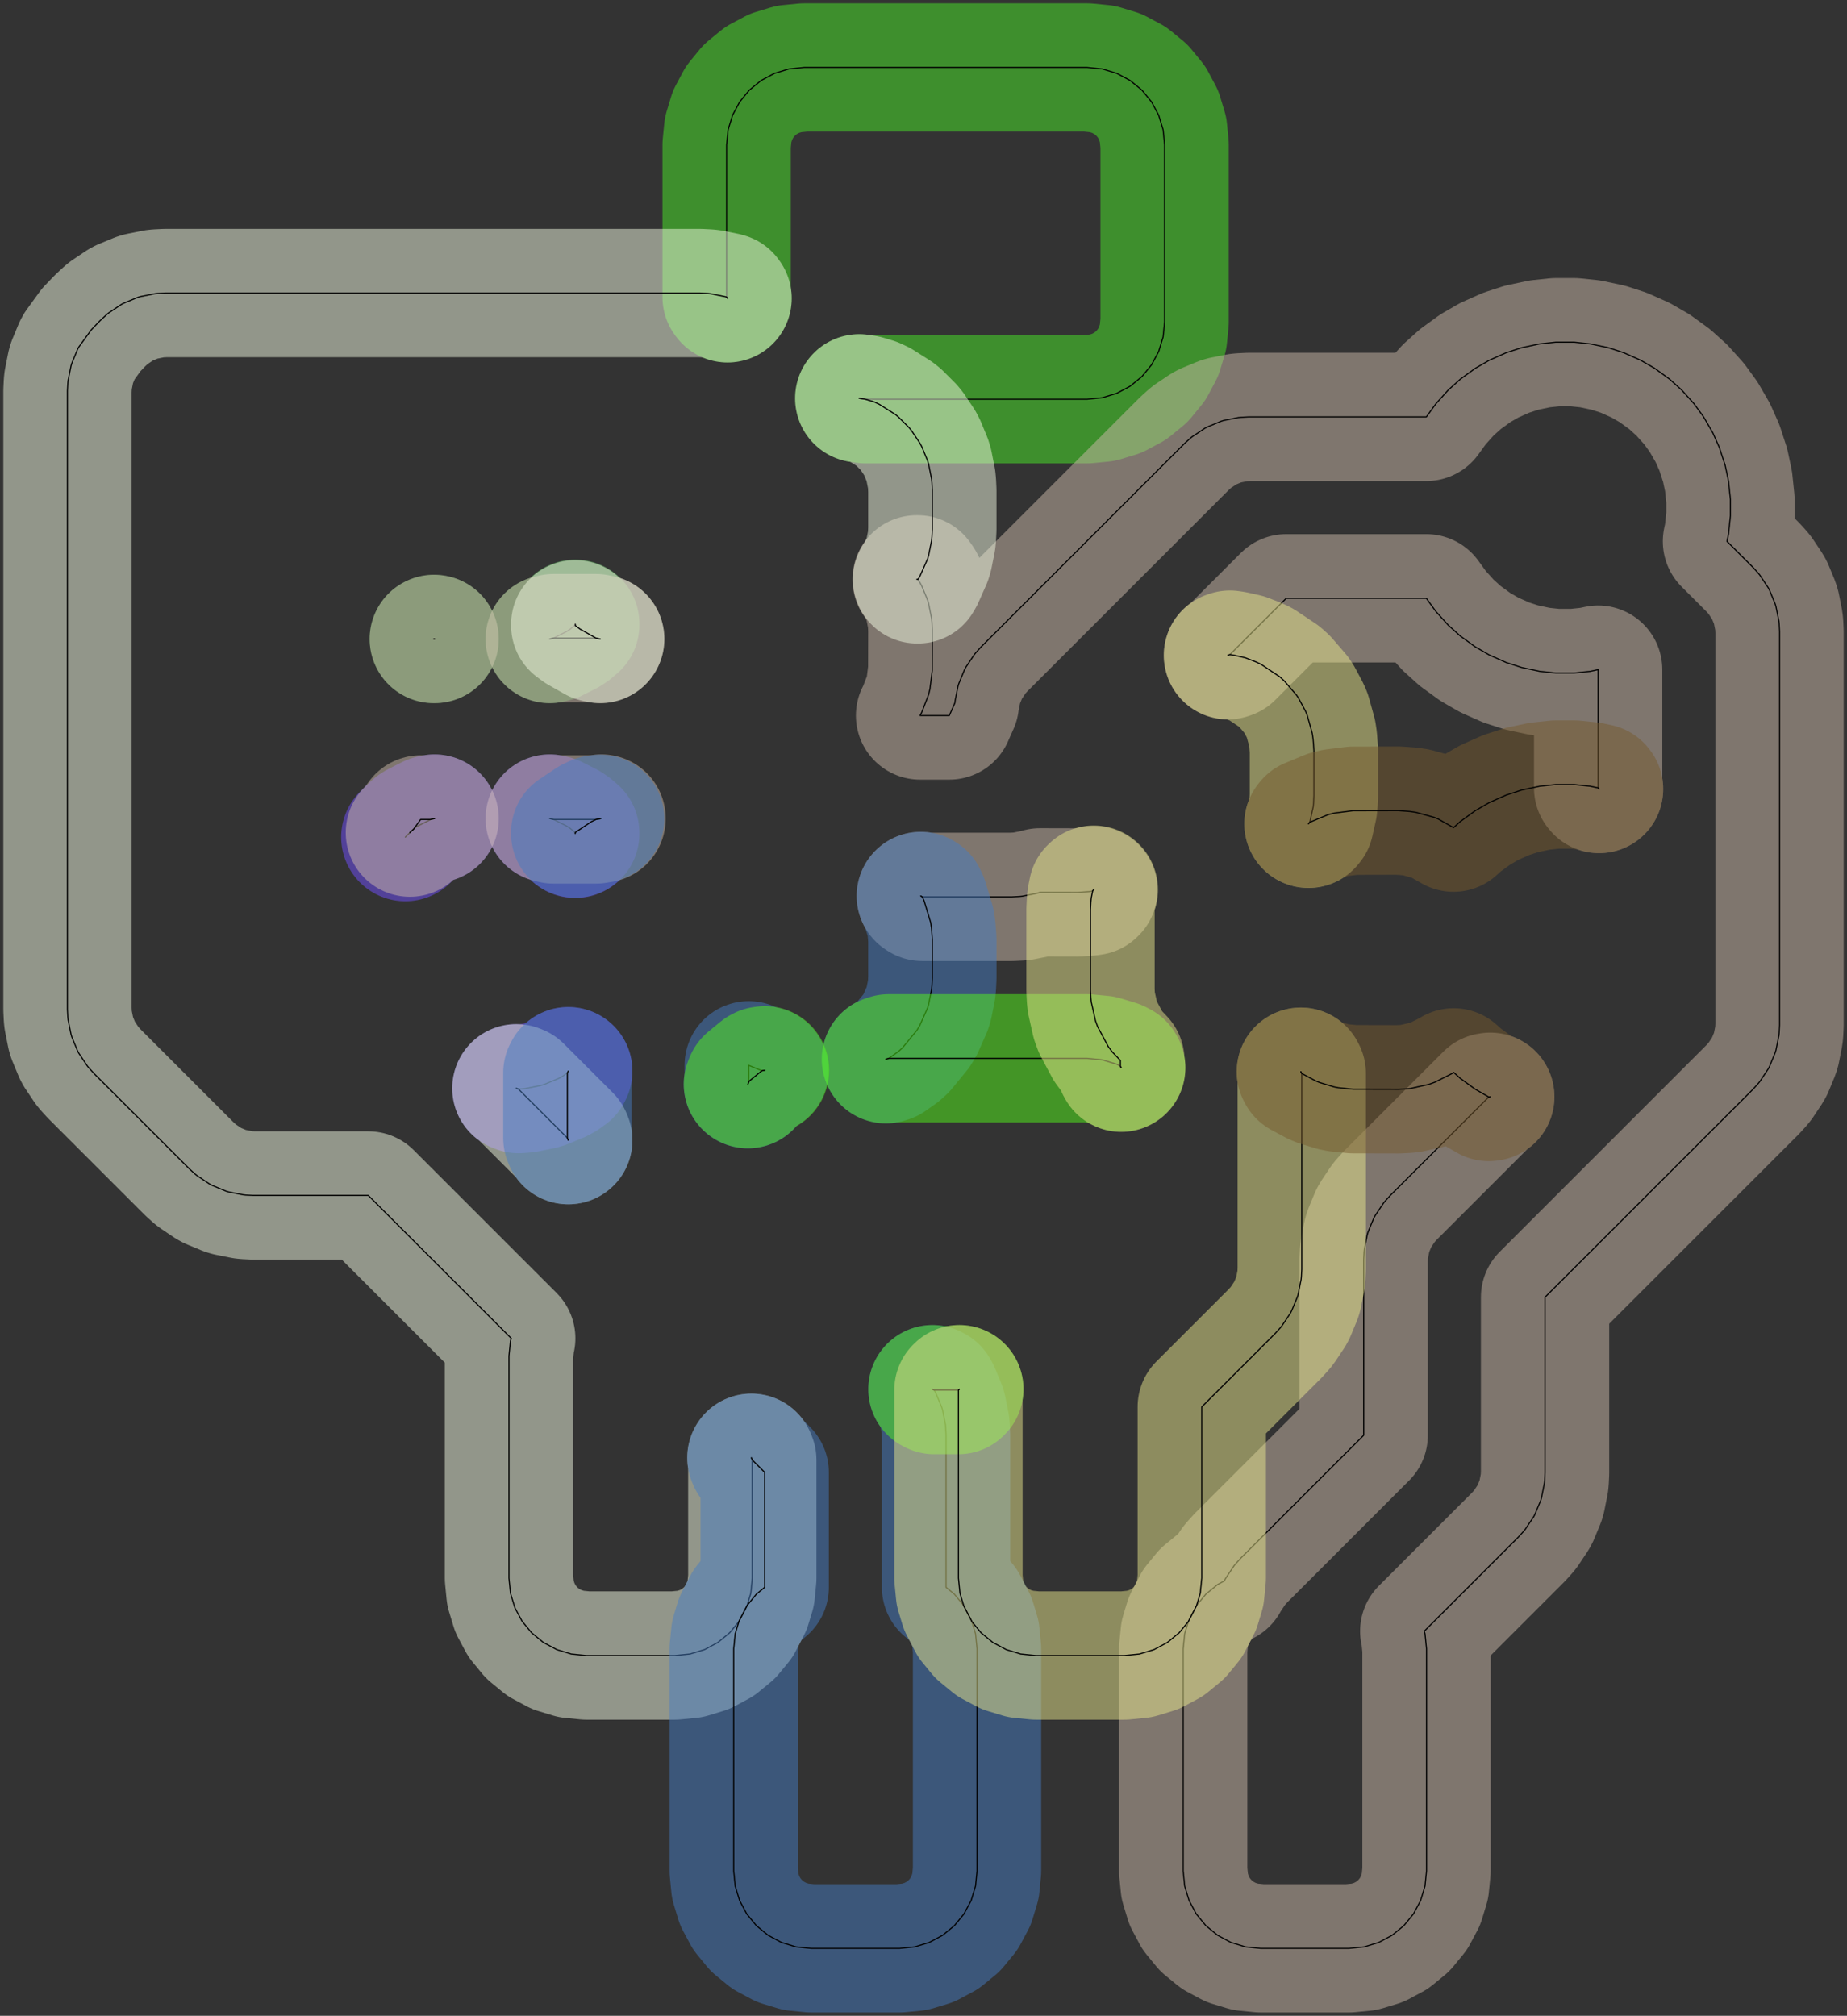 <?xml version="1.0" standalone="no"?>
<!DOCTYPE svg PUBLIC "-//W3C//DTD SVG 1.1//EN"
"http://www.w3.org/Graphics/SVG/1.1/DTD/svg11.dtd">
<!-- original:
<svg width="78.8976" height="86.1165" viewBox="0 0 1643.7 1794.09" version="1.1"
-->
<svg width="7889.76" height="8611.65" viewBox="0 0 1643.7 1794.09" version="1.1"
xmlns="http://www.w3.org/2000/svg"
xmlns:xlink="http://www.w3.org/1999/xlink">
<rect x="0" y="0" width="1643.7" height="1794.09" fill="#333333" stroke="none"/>
<polyline points="386.028,568.729 386.254,568.627 386.76,568.715" style="stroke:rgb(103,198,105);stroke-width:114.173;fill:none;stroke-opacity:0.5;stroke-linecap:round;stroke-linejoin:round;;fill:none"/>
<polyline points="386.028,568.729 386.254,568.627 386.76,568.715" style="stroke:rgb(0,0,0);stroke-width:1px;fill:none;stroke-opacity:1;stroke-linecap:round;stroke-linejoin:round;;fill:none"/>
<polyline points="489.23,568.711 492.584,567.911 504.508,561.909 507.636,559.819 511.932,556.111 511.918,555.077" style="stroke:rgb(103,198,105);stroke-width:114.173;fill:none;stroke-opacity:0.5;stroke-linecap:round;stroke-linejoin:round;;fill:none"/>
<polyline points="489.23,568.711 492.584,567.911 504.508,561.909 507.636,559.819 511.932,556.111 511.918,555.077" style="stroke:rgb(0,0,0);stroke-width:1px;fill:none;stroke-opacity:1;stroke-linecap:round;stroke-linejoin:round;;fill:none"/>
<polyline points="360.708,745.057 365.33,740.497 368.46,737.615 369.426,736.701 371.466,735.337 383.662,729.199 386.766,728.525" style="stroke:rgb(115,81,255);stroke-width:114.173;fill:none;stroke-opacity:0.5;stroke-linecap:round;stroke-linejoin:round;;fill:none"/>
<polyline points="360.708,745.057 365.33,740.497 368.46,737.615 369.426,736.701 371.466,735.337 383.662,729.199 386.766,728.525" style="stroke:rgb(0,0,0);stroke-width:1px;fill:none;stroke-opacity:1;stroke-linecap:round;stroke-linejoin:round;;fill:none"/>
<polyline points="459.53,968.571 461.372,969.281 463.922,969.155 467.666,968.787 480.916,966.155 484.518,965.063 497.014,959.887 500.332,958.113 504.92,954.881 505.72,953.347" style="stroke:rgb(115,81,255);stroke-width:114.173;fill:none;stroke-opacity:0.5;stroke-linecap:round;stroke-linejoin:round;;fill:none"/>
<polyline points="459.53,968.571 461.372,969.281 463.922,969.155 467.666,968.787 480.916,966.155 484.518,965.063 497.014,959.887 500.332,958.113 504.92,954.881 505.72,953.347" style="stroke:rgb(0,0,0);stroke-width:1px;fill:none;stroke-opacity:1;stroke-linecap:round;stroke-linejoin:round;;fill:none"/>
<polyline points="489.22,728.527 492.574,729.327 504.532,735.349 507.66,737.441 511.876,741.079 511.89,742.139" style="stroke:rgb(115,81,255);stroke-width:114.173;fill:none;stroke-opacity:0.5;stroke-linecap:round;stroke-linejoin:round;;fill:none"/>
<polyline points="489.22,728.527 492.574,729.327 504.532,735.349 507.66,737.441 511.876,741.079 511.89,742.139" style="stroke:rgb(0,0,0);stroke-width:1px;fill:none;stroke-opacity:1;stroke-linecap:round;stroke-linejoin:round;;fill:none"/>
<polyline points="647.452,265.507 647.396,265.421 646.654,264.419 646.652,200.275 646.652,128.937 647.976,115.495 651.898,102.571 658.264,90.659 666.832,80.219 677.274,71.649 689.184,65.283 702.11,61.363 715.55,60.039 967.52,60.039 980.96,61.363 993.886,65.283 1005.8,71.649 1016.24,80.219 1024.81,90.659 1031.17,102.571 1035.09,115.495 1036.42,128.937 1036.42,286.417 1035.09,299.857 1031.17,312.783 1024.81,324.693 1016.24,335.135 1005.8,343.703 993.886,350.069 980.96,353.991 977.954,354.287 967.52,355.315 879.704,355.315 770.038,355.315 764.674,354.515" style="stroke:rgb(74,236,41);stroke-width:114.173;fill:none;stroke-opacity:0.5;stroke-linecap:round;stroke-linejoin:round;;fill:none"/>
<polyline points="647.452,265.507 647.396,265.421 646.654,264.419 646.652,200.275 646.652,128.937 647.976,115.495 651.898,102.571 658.264,90.659 666.832,80.219 677.274,71.649 689.184,65.283 702.11,61.363 715.55,60.039 967.52,60.039 980.96,61.363 993.886,65.283 1005.8,71.649 1016.24,80.219 1024.81,90.659 1031.17,102.571 1035.09,115.495 1036.42,128.937 1036.42,286.417 1035.09,299.857 1031.17,312.783 1024.81,324.693 1016.24,335.135 1005.8,343.703 993.886,350.069 980.96,353.991 977.954,354.287 967.52,355.315 879.704,355.315 770.038,355.315 764.674,354.515" style="stroke:rgb(0,0,0);stroke-width:1px;fill:none;stroke-opacity:1;stroke-linecap:round;stroke-linejoin:round;;fill:none"/>
<polyline points="364.764,741.057 365.33,740.497 368.126,737.921 374.352,729.353 374.366,729.329 383.062,729.329 386.748,728.529" style="stroke:rgb(205,186,171);stroke-width:114.173;fill:none;stroke-opacity:0.5;stroke-linecap:round;stroke-linejoin:round;;fill:none"/>
<polyline points="364.764,741.057 365.33,740.497 368.126,737.921 374.352,729.353 374.366,729.329 383.062,729.329 386.748,728.529" style="stroke:rgb(0,0,0);stroke-width:1px;fill:none;stroke-opacity:1;stroke-linecap:round;stroke-linejoin:round;;fill:none"/>
<polyline points="386.068,568.711 386.254,568.627 386.736,568.711" style="stroke:rgb(205,186,171);stroke-width:114.173;fill:none;stroke-opacity:0.5;stroke-linecap:round;stroke-linejoin:round;;fill:none"/>
<polyline points="386.068,568.711 386.254,568.627 386.736,568.711" style="stroke:rgb(0,0,0);stroke-width:1px;fill:none;stroke-opacity:1;stroke-linecap:round;stroke-linejoin:round;;fill:none"/>
<polyline points="489.224,728.529 492.578,729.329 530.488,729.329 531.474,729.107 535.348,728.529" style="stroke:rgb(205,186,171);stroke-width:114.173;fill:none;stroke-opacity:0.5;stroke-linecap:round;stroke-linejoin:round;;fill:none"/>
<polyline points="489.224,728.529 492.578,729.329 530.488,729.329 531.474,729.107 535.348,728.529" style="stroke:rgb(0,0,0);stroke-width:1px;fill:none;stroke-opacity:1;stroke-linecap:round;stroke-linejoin:round;;fill:none"/>
<polyline points="489.226,568.711 492.58,567.911 530.38,567.911 531.09,568.099 534.166,568.711" style="stroke:rgb(205,186,171);stroke-width:114.173;fill:none;stroke-opacity:0.5;stroke-linecap:round;stroke-linejoin:round;;fill:none"/>
<polyline points="489.226,568.711 492.58,567.911 530.38,567.911 531.09,568.099 534.166,568.711" style="stroke:rgb(0,0,0);stroke-width:1px;fill:none;stroke-opacity:1;stroke-linecap:round;stroke-linejoin:round;;fill:none"/>
<polyline points="815.7,515.623 816.674,515.627 818.684,518.479 820.276,521.457 825.448,533.945 826.428,537.177 829.062,550.435 829.392,553.795 829.62,558.549 829.722,560.687 829.64,596.823 827.578,613.401 826.35,618.305 820.276,634.051 818.802,636.809 844.814,636.809 849.7,625.791 849.786,625.647 849.968,623.815 852.602,610.567 853.274,608.353 858.442,595.873 859.534,593.833 867.038,582.601 868.506,580.813 873.048,575.803 1019.73,429.119 1054.15,394.701 1059.16,390.159 1060.95,388.691 1072.18,381.187 1074.22,380.095 1086.7,374.927 1088.91,374.255 1102.16,371.621 1104.47,371.393 1111.22,371.061 1269.33,371.061 1269.35,371.039 1277.81,359.387 1288.83,347.153 1299.53,337.517 1312.85,327.841 1325.32,320.639 1340.36,313.943 1354.06,309.493 1370.16,306.069 1384.49,304.565 1400.95,304.565 1415.27,306.069 1431.37,309.493 1445.07,313.943 1460.11,320.639 1472.58,327.841 1485.9,337.517 1496.6,347.153 1507.62,359.387 1516.09,371.039 1524.32,385.295 1530.17,398.453 1535.26,414.109 1538.26,428.199 1539.98,444.569 1539.98,458.973 1538.26,475.343 1536.88,481.799 1560.02,504.937 1564.56,509.947 1566.03,511.735 1573.53,522.967 1574.63,525.007 1579.79,537.487 1580.47,539.701 1583.1,552.949 1583.33,555.253 1583.66,562.007 1583.66,912.401 1583.33,919.153 1583.1,921.457 1580.47,934.705 1579.79,936.919 1574.63,949.399 1573.53,951.439 1566.03,962.671 1564.56,964.459 1560.02,969.469 1375,1154.49 1375,1310.82 1374.67,1317.58 1374.44,1319.88 1371.8,1333.13 1371.13,1335.34 1365.96,1347.82 1364.87,1349.86 1357.37,1361.09 1355.9,1362.88 1351.36,1367.89 1267.47,1451.78 1268.16,1454.08 1269.49,1467.52 1269.49,1665.16 1268.16,1678.6 1264.24,1691.52 1257.88,1703.43 1249.31,1713.87 1238.87,1722.44 1226.96,1728.81 1214.03,1732.73 1200.59,1734.05 1121.85,1734.05 1108.41,1732.73 1095.48,1728.81 1083.57,1722.44 1073.13,1713.87 1064.56,1703.43 1058.2,1691.52 1054.28,1678.6 1052.95,1665.16 1052.95,1531.09 1052.95,1467.52 1054.28,1454.08 1057.7,1442.8 1065.05,1428.65 1073.13,1418.8 1083.57,1410.23 1089.47,1407.08 1089.54,1406.9 1090.64,1404.86 1098.14,1393.63 1099.61,1391.84 1104.15,1386.83 1148.6,1342.38 1213.58,1277.39 1213.58,1218.25 1213.58,1121.06 1213.91,1114.31 1214.14,1112 1216.77,1098.76 1217.45,1096.54 1222.61,1084.06 1223.71,1082.02 1231.21,1070.79 1232.68,1069 1237.22,1063.99 1238.91,1062.3 1324.87,976.341 1325.48,976.263 1326.22,976.125" style="stroke:rgb(205,186,171);stroke-width:114.173;fill:none;stroke-opacity:0.5;stroke-linecap:round;stroke-linejoin:round;;fill:none"/>
<polyline points="815.7,515.623 816.674,515.627 818.684,518.479 820.276,521.457 825.448,533.945 826.428,537.177 829.062,550.435 829.392,553.795 829.62,558.549 829.722,560.687 829.64,596.823 827.578,613.401 826.35,618.305 820.276,634.051 818.802,636.809 844.814,636.809 849.7,625.791 849.786,625.647 849.968,623.815 852.602,610.567 853.274,608.353 858.442,595.873 859.534,593.833 867.038,582.601 868.506,580.813 873.048,575.803 1019.73,429.119 1054.15,394.701 1059.16,390.159 1060.95,388.691 1072.18,381.187 1074.22,380.095 1086.7,374.927 1088.91,374.255 1102.16,371.621 1104.47,371.393 1111.22,371.061 1269.33,371.061 1269.35,371.039 1277.81,359.387 1288.83,347.153 1299.53,337.517 1312.85,327.841 1325.32,320.639 1340.36,313.943 1354.06,309.493 1370.16,306.069 1384.49,304.565 1400.95,304.565 1415.27,306.069 1431.37,309.493 1445.07,313.943 1460.11,320.639 1472.58,327.841 1485.9,337.517 1496.6,347.153 1507.62,359.387 1516.09,371.039 1524.32,385.295 1530.17,398.453 1535.26,414.109 1538.26,428.199 1539.98,444.569 1539.98,458.973 1538.26,475.343 1536.88,481.799 1560.02,504.937 1564.56,509.947 1566.03,511.735 1573.53,522.967 1574.63,525.007 1579.79,537.487 1580.47,539.701 1583.1,552.949 1583.33,555.253 1583.66,562.007 1583.66,912.401 1583.33,919.153 1583.1,921.457 1580.47,934.705 1579.79,936.919 1574.63,949.399 1573.53,951.439 1566.03,962.671 1564.56,964.459 1560.02,969.469 1375,1154.49 1375,1310.82 1374.67,1317.58 1374.44,1319.88 1371.8,1333.13 1371.13,1335.34 1365.96,1347.82 1364.87,1349.86 1357.37,1361.09 1355.9,1362.88 1351.36,1367.89 1267.47,1451.78 1268.16,1454.08 1269.49,1467.52 1269.49,1665.16 1268.16,1678.6 1264.24,1691.52 1257.88,1703.43 1249.31,1713.87 1238.87,1722.44 1226.96,1728.81 1214.03,1732.73 1200.59,1734.05 1121.85,1734.05 1108.41,1732.73 1095.48,1728.81 1083.57,1722.44 1073.13,1713.87 1064.56,1703.43 1058.2,1691.52 1054.28,1678.6 1052.95,1665.16 1052.95,1531.09 1052.95,1467.52 1054.28,1454.08 1057.7,1442.8 1065.05,1428.65 1073.13,1418.8 1083.57,1410.23 1089.47,1407.08 1089.54,1406.9 1090.64,1404.86 1098.14,1393.63 1099.61,1391.84 1104.15,1386.83 1148.6,1342.38 1213.58,1277.39 1213.58,1218.25 1213.58,1121.06 1213.91,1114.31 1214.14,1112 1216.77,1098.76 1217.45,1096.54 1222.61,1084.06 1223.71,1082.02 1231.21,1070.79 1232.68,1069 1237.22,1063.99 1238.91,1062.3 1324.87,976.341 1325.48,976.263 1326.22,976.125" style="stroke:rgb(0,0,0);stroke-width:1px;fill:none;stroke-opacity:1;stroke-linecap:round;stroke-linejoin:round;;fill:none"/>
<polyline points="819.478,797.427 819.506,797.443 820.742,798.227 889.75,798.227 900.59,798.227 906.208,797.951 907.342,797.895 909.646,797.667 922.894,795.033 925.108,794.361 925.47,794.211 958.99,794.289 969.264,793.543 972.062,793.129 973.05,792.173" style="stroke:rgb(205,186,171);stroke-width:114.173;fill:none;stroke-opacity:0.5;stroke-linecap:round;stroke-linejoin:round;;fill:none"/>
<polyline points="819.478,797.427 819.506,797.443 820.742,798.227 889.75,798.227 900.59,798.227 906.208,797.951 907.342,797.895 909.646,797.667 922.894,795.033 925.108,794.361 925.47,794.211 958.99,794.289 969.264,793.543 972.062,793.129 973.05,792.173" style="stroke:rgb(0,0,0);stroke-width:1px;fill:none;stroke-opacity:1;stroke-linecap:round;stroke-linejoin:round;;fill:none"/>
<polyline points="1092.8,583.201 1093.19,583.055 1094.51,582.619 1144.65,532.479 1180.77,532.479 1269.33,532.479 1269.35,532.501 1277.81,544.155 1288.83,556.387 1299.53,566.025 1312.85,575.701 1325.32,582.903 1340.36,589.599 1354.06,594.049 1370.16,597.471 1384.49,598.977 1400.95,598.977 1415.27,597.471 1422.24,595.989 1422.24,637.715 1422.24,701.253 1423.04,702.241" style="stroke:rgb(205,186,171);stroke-width:114.173;fill:none;stroke-opacity:0.5;stroke-linecap:round;stroke-linejoin:round;;fill:none"/>
<polyline points="1092.8,583.201 1093.19,583.055 1094.51,582.619 1144.65,532.479 1180.77,532.479 1269.33,532.479 1269.35,532.501 1277.81,544.155 1288.83,556.387 1299.53,566.025 1312.85,575.701 1325.32,582.903 1340.36,589.599 1354.06,594.049 1370.16,597.471 1384.49,598.977 1400.95,598.977 1415.27,597.471 1422.24,595.989 1422.24,637.715 1422.24,701.253 1423.04,702.241" style="stroke:rgb(0,0,0);stroke-width:1px;fill:none;stroke-opacity:1;stroke-linecap:round;stroke-linejoin:round;;fill:none"/>
<polyline points="459.532,968.571 461.374,969.281 504.918,1012.83 505.718,1014.76" style="stroke:rgb(242,251,227);stroke-width:114.173;fill:none;stroke-opacity:0.5;stroke-linecap:round;stroke-linejoin:round;;fill:none"/>
<polyline points="459.532,968.571 461.374,969.281 504.918,1012.83 505.718,1014.76" style="stroke:rgb(0,0,0);stroke-width:1px;fill:none;stroke-opacity:1;stroke-linecap:round;stroke-linejoin:round;;fill:none"/>
<polyline points="511.926,555.609 511.938,556.435 511.938,556.693 516.338,559.957 530.376,567.909 531.09,568.099 534.162,568.711" style="stroke:rgb(242,251,227);stroke-width:114.173;fill:none;stroke-opacity:0.5;stroke-linecap:round;stroke-linejoin:round;;fill:none"/>
<polyline points="511.926,555.609 511.938,556.435 511.938,556.693 516.338,559.957 530.376,567.909 531.09,568.099 534.162,568.711" style="stroke:rgb(0,0,0);stroke-width:1px;fill:none;stroke-opacity:1;stroke-linecap:round;stroke-linejoin:round;;fill:none"/>
<polyline points="647.458,265.513 647.396,265.421 646.652,264.417 645.334,264.017 632.086,261.383 629.782,261.155 623.03,260.823 586.102,260.823 147.046,260.823 140.29,261.155 137.986,261.383 124.736,264.019 122.52,264.691 110.04,269.861 107.998,270.953 96.766,278.459 94.976,279.929 88.99,285.467 81.224,293.557 70.16,308.799 69.07,310.841 63.902,323.317 63.23,325.533 60.596,338.777 60.37,341.081 60.038,347.833 60.038,898.385 60.37,905.137 60.598,907.441 63.232,920.689 63.904,922.903 69.072,935.383 70.164,937.423 77.668,948.655 79.136,950.443 83.678,955.453 168.56,1040.33 173.57,1044.88 175.358,1046.34 186.59,1053.85 188.63,1054.94 201.11,1060.11 203.324,1060.78 216.572,1063.41 218.876,1063.64 225.63,1063.97 327.788,1063.97 454.97,1191.16 454.276,1193.45 452.952,1206.89 452.952,1404.53 454.276,1417.97 458.196,1430.89 464.564,1442.8 473.132,1453.24 483.572,1461.81 495.484,1468.18 508.408,1472.1 521.85,1473.42 589.632,1473.42 600.59,1473.42 614.032,1472.1 626.956,1468.18 638.868,1461.81 649.308,1453.24 657.384,1443.4 664.748,1429.23 668.164,1417.97 669.488,1404.53 669.488,1299.37 668.688,1297.44" style="stroke:rgb(242,251,227);stroke-width:114.173;fill:none;stroke-opacity:0.5;stroke-linecap:round;stroke-linejoin:round;;fill:none"/>
<polyline points="647.458,265.513 647.396,265.421 646.652,264.417 645.334,264.017 632.086,261.383 629.782,261.155 623.03,260.823 586.102,260.823 147.046,260.823 140.29,261.155 137.986,261.383 124.736,264.019 122.52,264.691 110.04,269.861 107.998,270.953 96.766,278.459 94.976,279.929 88.99,285.467 81.224,293.557 70.16,308.799 69.07,310.841 63.902,323.317 63.23,325.533 60.596,338.777 60.37,341.081 60.038,347.833 60.038,898.385 60.37,905.137 60.598,907.441 63.232,920.689 63.904,922.903 69.072,935.383 70.164,937.423 77.668,948.655 79.136,950.443 83.678,955.453 168.56,1040.33 173.57,1044.88 175.358,1046.34 186.59,1053.85 188.63,1054.94 201.11,1060.11 203.324,1060.78 216.572,1063.41 218.876,1063.64 225.63,1063.97 327.788,1063.97 454.97,1191.16 454.276,1193.45 452.952,1206.89 452.952,1404.53 454.276,1417.97 458.196,1430.89 464.564,1442.8 473.132,1453.24 483.572,1461.81 495.484,1468.18 508.408,1472.1 521.85,1473.42 589.632,1473.42 600.59,1473.42 614.032,1472.1 626.956,1468.18 638.868,1461.81 649.308,1453.24 657.384,1443.4 664.748,1429.23 668.164,1417.97 669.488,1404.53 669.488,1299.37 668.688,1297.44" style="stroke:rgb(0,0,0);stroke-width:1px;fill:none;stroke-opacity:1;stroke-linecap:round;stroke-linejoin:round;;fill:none"/>
<polyline points="764.67,354.513 770.036,355.313 778.042,357.741 782.612,359.901 796.88,368.933 799.49,371.075 809.04,380.625 811.182,383.235 818.684,394.463 820.276,397.441 825.448,409.929 826.428,413.161 829.062,426.419 829.392,429.779 829.722,436.515 829.722,470.963 829.394,477.693 829.064,481.055 826.424,494.327 825.444,497.557 818.604,512.985 817.02,515.627 816.09,515.623" style="stroke:rgb(242,251,227);stroke-width:114.173;fill:none;stroke-opacity:0.5;stroke-linecap:round;stroke-linejoin:round;;fill:none"/>
<polyline points="764.67,354.513 770.036,355.313 778.042,357.741 782.612,359.901 796.88,368.933 799.49,371.075 809.04,380.625 811.182,383.235 818.684,394.463 820.276,397.441 825.448,409.929 826.428,413.161 829.062,426.419 829.392,429.779 829.722,436.515 829.722,470.963 829.394,477.693 829.064,481.055 826.424,494.327 825.444,497.557 818.604,512.985 817.02,515.627 816.09,515.623" style="stroke:rgb(0,0,0);stroke-width:1px;fill:none;stroke-opacity:1;stroke-linecap:round;stroke-linejoin:round;;fill:none"/>
<polyline points="505.72,1014.76 504.92,1012.83 504.92,954.879 505.72,953.345" style="stroke:rgb(70,124,194);stroke-width:114.173;fill:none;stroke-opacity:0.5;stroke-linecap:round;stroke-linejoin:round;;fill:none"/>
<polyline points="505.72,1014.76 504.92,1012.83 504.92,954.879 505.72,953.345" style="stroke:rgb(0,0,0);stroke-width:1px;fill:none;stroke-opacity:1;stroke-linecap:round;stroke-linejoin:round;;fill:none"/>
<polyline points="511.888,741.895 511.876,740.951 526.29,731.317 530.492,729.327 531.474,729.107 534.09,728.717" style="stroke:rgb(70,124,194);stroke-width:114.173;fill:none;stroke-opacity:0.5;stroke-linecap:round;stroke-linejoin:round;;fill:none"/>
<polyline points="511.888,741.895 511.876,740.951 526.29,731.317 530.492,729.327 531.474,729.107 534.09,728.717" style="stroke:rgb(0,0,0);stroke-width:1px;fill:none;stroke-opacity:1;stroke-linecap:round;stroke-linejoin:round;;fill:none"/>
<polyline points="665.538,964.995 666.338,963.091 666.338,948.139 676.662,952.415 678.276,952.905 680.122,952.647 680.176,952.639" style="stroke:rgb(70,124,194);stroke-width:114.173;fill:none;stroke-opacity:0.5;stroke-linecap:round;stroke-linejoin:round;;fill:none"/>
<polyline points="665.538,964.995 666.338,963.091 666.338,948.139 676.662,952.415 678.276,952.905 680.122,952.647 680.176,952.639" style="stroke:rgb(0,0,0);stroke-width:1px;fill:none;stroke-opacity:1;stroke-linecap:round;stroke-linejoin:round;;fill:none"/>
<polyline points="668.686,1297.44 669.486,1299.37 680.51,1310.4 680.51,1412.74 673.132,1418.8 665.048,1428.65 657.696,1442.8 654.276,1454.08 652.952,1467.52 652.952,1531.09 652.952,1665.16 654.276,1678.6 658.196,1691.52 664.564,1703.43 673.132,1713.87 683.572,1722.44 695.484,1728.81 708.408,1732.73 721.85,1734.05 800.59,1734.05 814.032,1732.73 826.956,1728.81 838.868,1722.44 849.308,1713.87 857.876,1703.43 864.244,1691.52 868.164,1678.6 869.488,1665.16 869.488,1531.09 869.488,1467.52 868.164,1454.08 864.746,1442.81 857.386,1428.64 849.308,1418.8 841.928,1412.74 841.928,1276.97 841.596,1270.21 841.368,1267.91 838.734,1254.66 838.062,1252.45 832.894,1239.97 831.802,1237.93 831.322,1237.21 829.83,1236.41" style="stroke:rgb(70,124,194);stroke-width:114.173;fill:none;stroke-opacity:0.5;stroke-linecap:round;stroke-linejoin:round;;fill:none"/>
<polyline points="668.686,1297.44 669.486,1299.37 680.51,1310.4 680.51,1412.74 673.132,1418.8 665.048,1428.65 657.696,1442.8 654.276,1454.08 652.952,1467.52 652.952,1531.09 652.952,1665.16 654.276,1678.6 658.196,1691.52 664.564,1703.43 673.132,1713.87 683.572,1722.44 695.484,1728.81 708.408,1732.73 721.85,1734.05 800.59,1734.05 814.032,1732.73 826.956,1728.81 838.868,1722.44 849.308,1713.87 857.876,1703.43 864.244,1691.52 868.164,1678.6 869.488,1665.16 869.488,1531.09 869.488,1467.52 868.164,1454.08 864.746,1442.81 857.386,1428.64 849.308,1418.8 841.928,1412.74 841.928,1276.97 841.596,1270.21 841.368,1267.91 838.734,1254.66 838.062,1252.45 832.894,1239.97 831.802,1237.93 831.322,1237.21 829.83,1236.41" style="stroke:rgb(0,0,0);stroke-width:1px;fill:none;stroke-opacity:1;stroke-linecap:round;stroke-linejoin:round;;fill:none"/>
<polyline points="788.424,942.727 790.938,941.927 799.444,935.935 803.188,932.541 816.004,916.927 818.604,912.591 825.444,897.163 826.424,893.933 829.064,880.661 829.394,877.299 829.722,870.569 829.722,859.335 829.722,836.121 828.976,826.007 828.234,821.007 822.374,801.679 820.742,798.225 819.506,797.443 819.474,797.425" style="stroke:rgb(70,124,194);stroke-width:114.173;fill:none;stroke-opacity:0.5;stroke-linecap:round;stroke-linejoin:round;;fill:none"/>
<polyline points="788.424,942.727 790.938,941.927 799.444,935.935 803.188,932.541 816.004,916.927 818.604,912.591 825.444,897.163 826.424,893.933 829.064,880.661 829.394,877.299 829.722,870.569 829.722,859.335 829.722,836.121 828.976,826.007 828.234,821.007 822.374,801.679 820.742,798.225 819.506,797.443 819.474,797.425" style="stroke:rgb(0,0,0);stroke-width:1px;fill:none;stroke-opacity:1;stroke-linecap:round;stroke-linejoin:round;;fill:none"/>
<polyline points="665.584,964.885 666.664,962.313 666.832,962.107 677.274,953.539 678.528,952.869 680.122,952.647 680.792,952.561" style="stroke:rgb(84,248,27);stroke-width:114.173;fill:none;stroke-opacity:0.5;stroke-linecap:round;stroke-linejoin:round;;fill:none"/>
<polyline points="665.584,964.885 666.664,962.313 666.832,962.107 677.274,953.539 678.528,952.869 680.122,952.647 680.792,952.561" style="stroke:rgb(0,0,0);stroke-width:1px;fill:none;stroke-opacity:1;stroke-linecap:round;stroke-linejoin:round;;fill:none"/>
<polyline points="788.42,942.729 790.934,941.929 883.71,941.929 914.148,941.929 967.52,941.929 980.96,943.253 993.886,947.173 996.974,948.825 997.738,950.135" style="stroke:rgb(84,248,27);stroke-width:114.173;fill:none;stroke-opacity:0.5;stroke-linecap:round;stroke-linejoin:round;;fill:none"/>
<polyline points="788.42,942.729 790.934,941.929 883.71,941.929 914.148,941.929 967.52,941.929 980.96,943.253 993.886,947.173 996.974,948.825 997.738,950.135" style="stroke:rgb(0,0,0);stroke-width:1px;fill:none;stroke-opacity:1;stroke-linecap:round;stroke-linejoin:round;;fill:none"/>
<polyline points="829.822,1236.4 831.314,1237.2 852.952,1237.2 853.752,1236.4" style="stroke:rgb(84,248,27);stroke-width:114.173;fill:none;stroke-opacity:0.5;stroke-linecap:round;stroke-linejoin:round;;fill:none"/>
<polyline points="829.822,1236.4 831.314,1237.2 852.952,1237.2 853.752,1236.4" style="stroke:rgb(0,0,0);stroke-width:1px;fill:none;stroke-opacity:1;stroke-linecap:round;stroke-linejoin:round;;fill:none"/>
<polyline points="853.752,1236.4 852.952,1237.2 852.952,1404.53 854.276,1417.97 857.694,1429.24 865.05,1443.4 873.132,1453.24 883.572,1461.81 895.484,1468.18 908.408,1472.1 921.85,1473.42 932.806,1473.42 989.632,1473.42 1000.59,1473.42 1014.03,1472.1 1026.96,1468.18 1038.87,1461.81 1049.31,1453.24 1057.38,1443.4 1064.75,1429.23 1068.16,1417.97 1069.49,1404.53 1069.49,1309.6 1069.49,1252.13 1133.13,1188.49 1134.82,1186.79 1139.37,1181.78 1140.83,1179.99 1148.34,1168.76 1149.43,1166.72 1154.6,1154.24 1155.27,1152.03 1157.9,1138.78 1158.13,1136.47 1158.46,1129.72 1158.46,1032.53 1158.46,1028.48 1158.46,955.335 1157.66,953.839" style="stroke:rgb(232,231,141);stroke-width:114.173;fill:none;stroke-opacity:0.5;stroke-linecap:round;stroke-linejoin:round;;fill:none"/>
<polyline points="853.752,1236.4 852.952,1237.2 852.952,1404.53 854.276,1417.97 857.694,1429.24 865.05,1443.4 873.132,1453.24 883.572,1461.81 895.484,1468.18 908.408,1472.1 921.85,1473.42 932.806,1473.42 989.632,1473.42 1000.59,1473.42 1014.03,1472.1 1026.96,1468.18 1038.87,1461.81 1049.31,1453.24 1057.38,1443.4 1064.75,1429.23 1068.16,1417.97 1069.49,1404.53 1069.49,1309.6 1069.49,1252.13 1133.13,1188.49 1134.82,1186.79 1139.37,1181.78 1140.83,1179.99 1148.34,1168.76 1149.43,1166.72 1154.6,1154.24 1155.27,1152.03 1157.9,1138.78 1158.13,1136.47 1158.46,1129.72 1158.46,1032.53 1158.46,1028.48 1158.46,955.335 1157.66,953.839" style="stroke:rgb(0,0,0);stroke-width:1px;fill:none;stroke-opacity:1;stroke-linecap:round;stroke-linejoin:round;;fill:none"/>
<polyline points="973.422,791.813 972.418,792.785 971.17,799.063 970.802,802.807 970.472,809.547 970.472,854.795 970.472,877.341 970.472,881.397 970.802,888.135 971.17,891.879 974.868,908.353 976.766,913.657 986.288,931.477 989.642,936.001 997.046,943.775 997.046,948.947 997.846,950.321" style="stroke:rgb(232,231,141);stroke-width:114.173;fill:none;stroke-opacity:0.5;stroke-linecap:round;stroke-linejoin:round;;fill:none"/>
<polyline points="973.422,791.813 972.418,792.785 971.17,799.063 970.802,802.807 970.472,809.547 970.472,854.795 970.472,877.341 970.472,881.397 970.802,888.135 971.17,891.879 974.868,908.353 976.766,913.657 986.288,931.477 989.642,936.001 997.046,943.775 997.046,948.947 997.846,950.321" style="stroke:rgb(0,0,0);stroke-width:1px;fill:none;stroke-opacity:1;stroke-linecap:round;stroke-linejoin:round;;fill:none"/>
<polyline points="1092.79,583.201 1093.19,583.055 1094.51,582.619 1098.28,583.179 1108.17,585.401 1117.63,589.051 1122.2,591.213 1139,602.435 1142.74,605.829 1153.77,618.611 1155.65,621.419 1162.01,633.335 1163.31,636.455 1167.8,652.701 1168.54,657.701 1168.86,661.915 1169.29,667.815 1169.29,708.169 1168.96,714.943 1168.62,718.303 1165.59,731.825 1164.46,733.209" style="stroke:rgb(232,231,141);stroke-width:114.173;fill:none;stroke-opacity:0.5;stroke-linecap:round;stroke-linejoin:round;;fill:none"/>
<polyline points="1092.79,583.201 1093.19,583.055 1094.51,582.619 1098.28,583.179 1108.17,585.401 1117.63,589.051 1122.2,591.213 1139,602.435 1142.74,605.829 1153.77,618.611 1155.65,621.419 1162.01,633.335 1163.31,636.455 1167.8,652.701 1168.54,657.701 1168.86,661.915 1169.29,667.815 1169.29,708.169 1168.96,714.943 1168.62,718.303 1165.59,731.825 1164.46,733.209" style="stroke:rgb(0,0,0);stroke-width:1px;fill:none;stroke-opacity:1;stroke-linecap:round;stroke-linejoin:round;;fill:none"/>
<polyline points="1157.66,953.837 1158.46,955.333 1158.87,955.609 1170.78,961.973 1174.26,963.413 1187.19,967.335 1190.88,968.069 1204.16,969.393 1244.43,969.485 1251.32,969.155 1255.07,968.787 1271.54,965.089 1276.85,963.191 1291.91,955.609 1293.66,954.439 1299.53,959.727 1312.85,969.401 1324.87,976.341 1325.48,976.263 1326.22,976.125" style="stroke:rgb(118,90,46);stroke-width:114.173;fill:none;stroke-opacity:0.5;stroke-linecap:round;stroke-linejoin:round;;fill:none"/>
<polyline points="1157.66,953.837 1158.46,955.333 1158.87,955.609 1170.78,961.973 1174.26,963.413 1187.19,967.335 1190.88,968.069 1204.16,969.393 1244.43,969.485 1251.32,969.155 1255.07,968.787 1271.54,965.089 1276.85,963.191 1291.91,955.609 1293.66,954.439 1299.53,959.727 1312.85,969.401 1324.87,976.341 1325.48,976.263 1326.22,976.125" style="stroke:rgb(0,0,0);stroke-width:1px;fill:none;stroke-opacity:1;stroke-linecap:round;stroke-linejoin:round;;fill:none"/>
<polyline points="1164.53,733.119 1165.58,731.827 1182.09,724.987 1187.56,723.617 1204.16,721.547 1230.46,721.487 1244.43,721.455 1254.69,722.199 1260.26,723.025 1276.53,727.527 1280,728.967 1293.52,736.627 1299.53,731.217 1312.85,721.541 1325.32,714.339 1340.36,707.645 1354.06,703.193 1364.42,700.991 1370.16,699.771 1384.49,698.265 1400.95,698.265 1415.27,699.771 1422.24,701.253 1423.04,702.241" style="stroke:rgb(118,90,46);stroke-width:114.173;fill:none;stroke-opacity:0.5;stroke-linecap:round;stroke-linejoin:round;;fill:none"/>
<polyline points="1164.53,733.119 1165.58,731.827 1182.09,724.987 1187.56,723.617 1204.16,721.547 1230.46,721.487 1244.43,721.455 1254.69,722.199 1260.26,723.025 1276.53,727.527 1280,728.967 1293.52,736.627 1299.53,731.217 1312.85,721.541 1325.32,714.339 1340.36,707.645 1354.06,703.193 1364.42,700.991 1370.16,699.771 1384.49,698.265 1400.95,698.265 1415.27,699.771 1422.24,701.253 1423.04,702.241" style="stroke:rgb(0,0,0);stroke-width:1px;fill:none;stroke-opacity:1;stroke-linecap:round;stroke-linejoin:round;;fill:none"/>
</svg>
